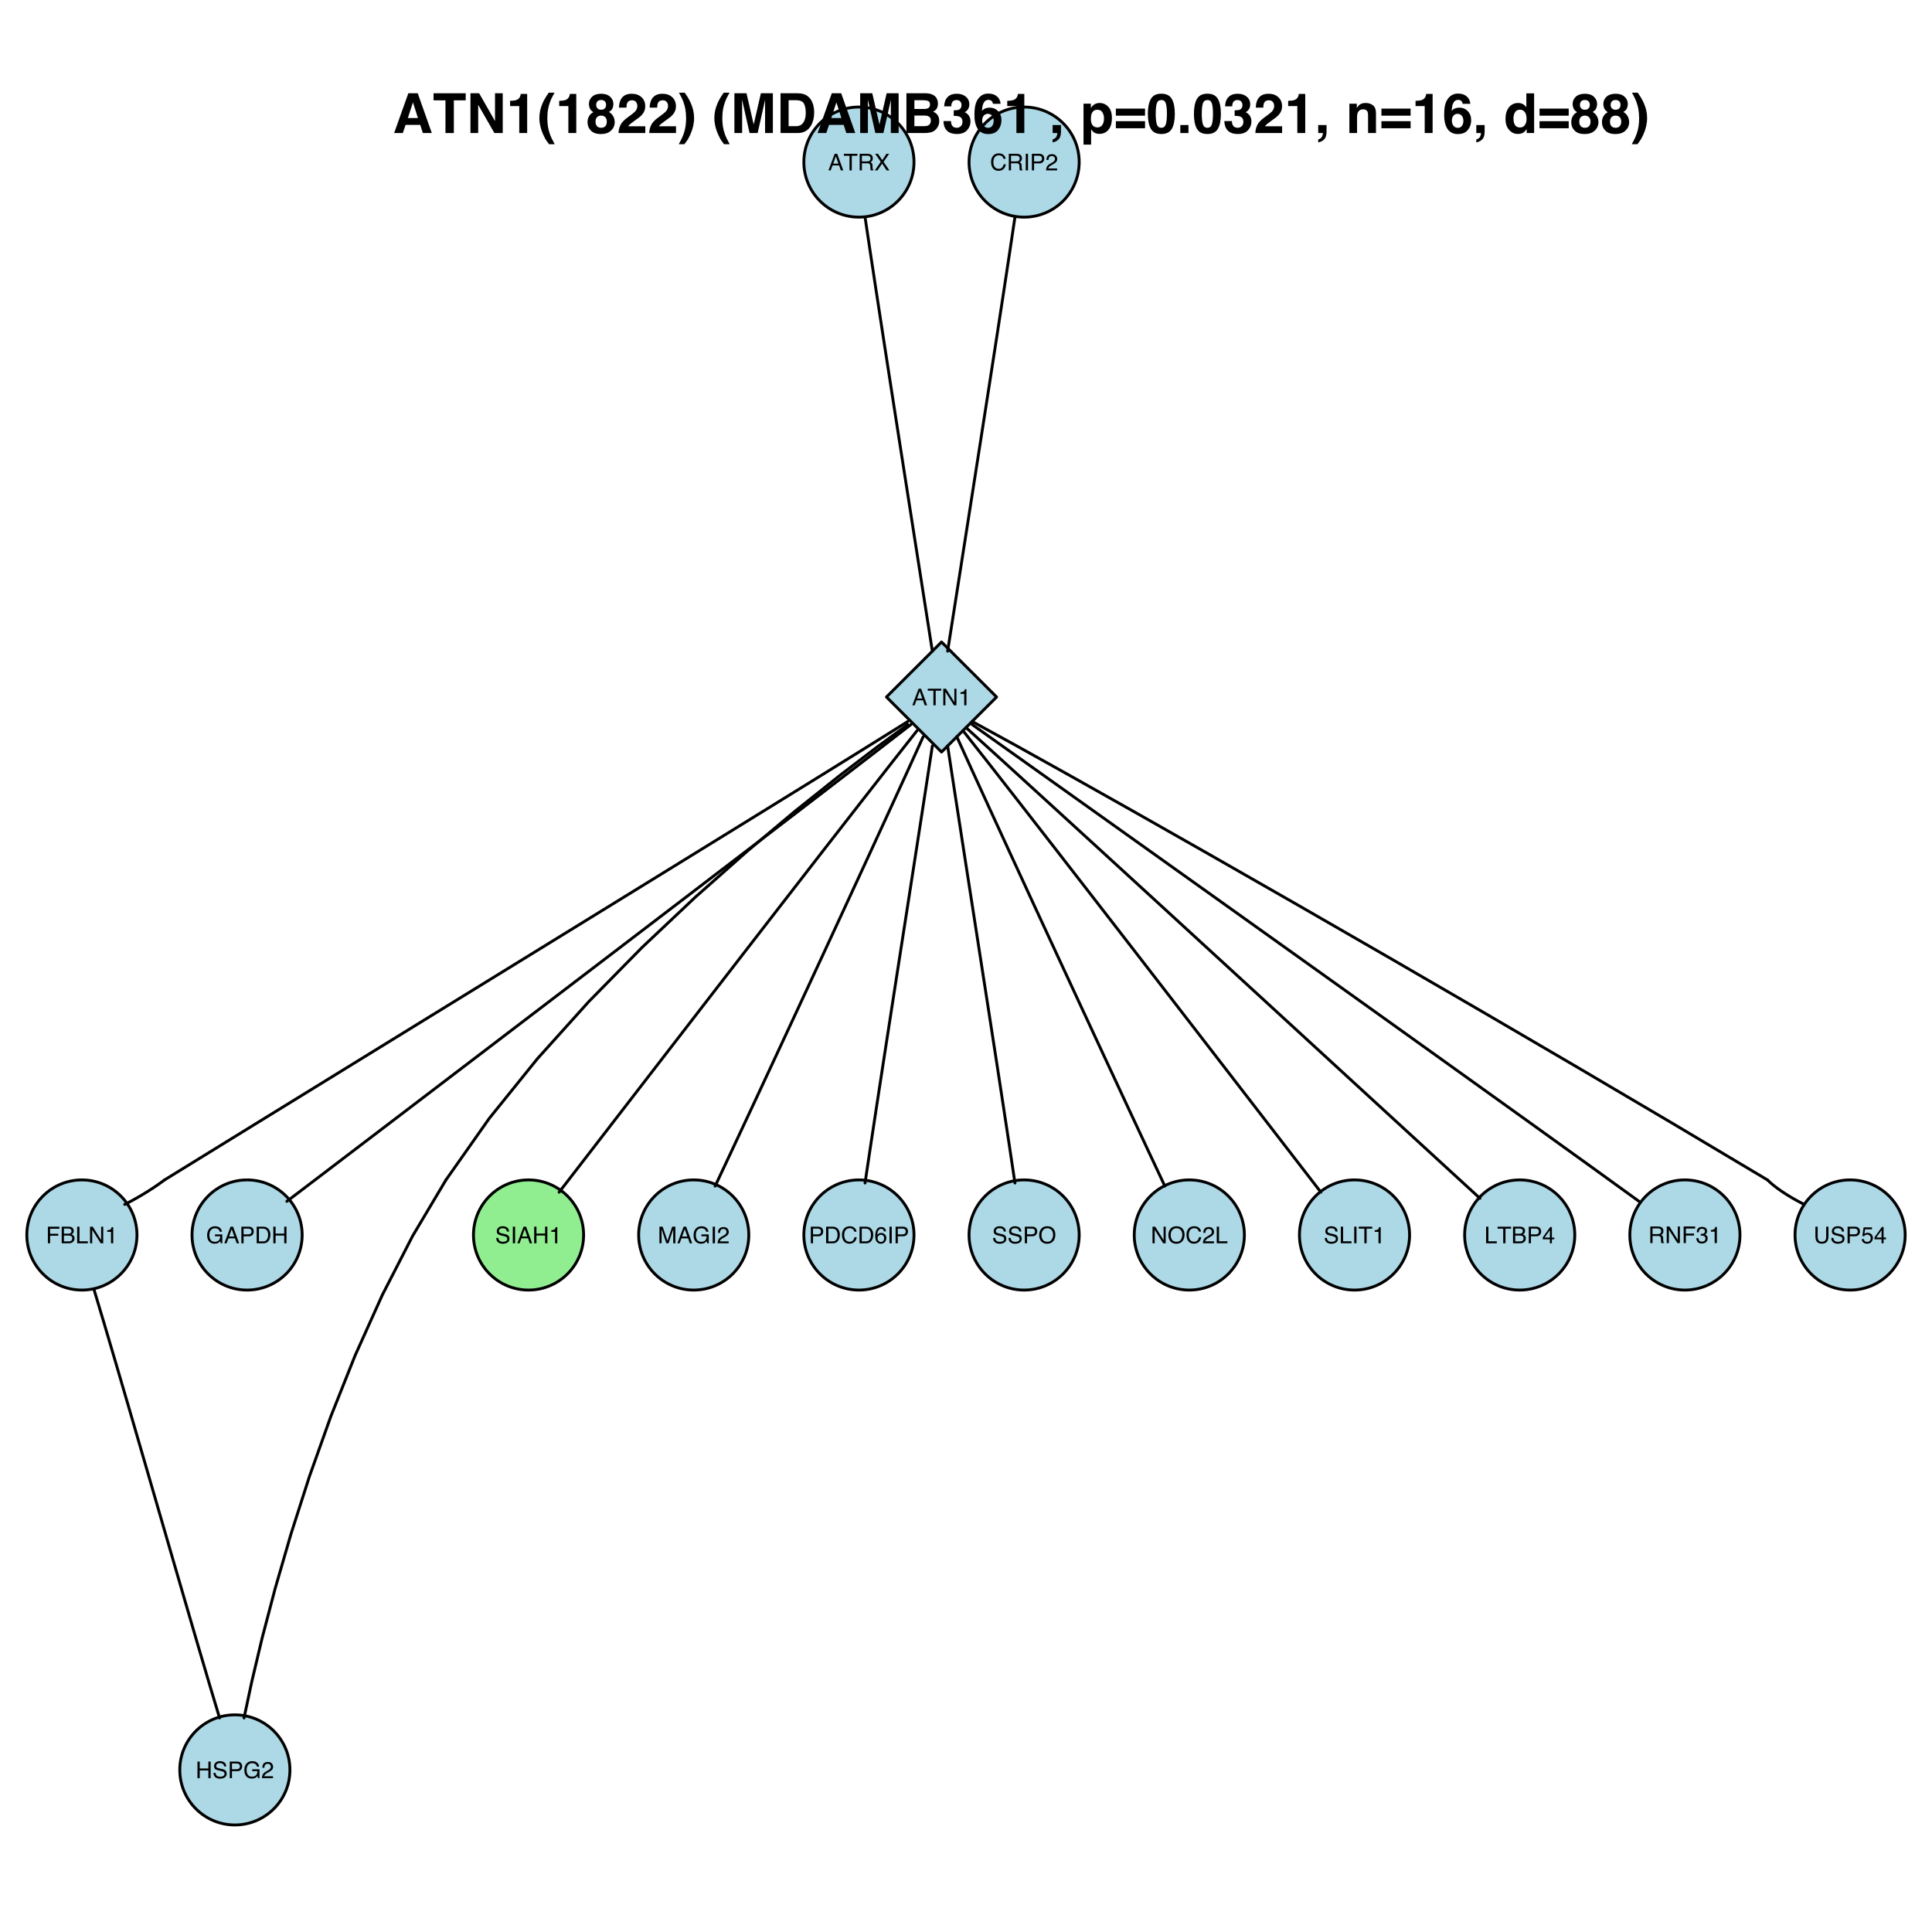 <?xml version="1.0" encoding="UTF-8"?>
<svg xmlns="http://www.w3.org/2000/svg" xmlns:xlink="http://www.w3.org/1999/xlink" width="504pt" height="504pt" viewBox="0 0 504 504" version="1.1">
<defs>
<g>
<symbol overflow="visible" id="glyph0-0">
<path style="stroke:none;" d="M 0.188 0 L 0.188 -4.328 L 3.625 -4.328 L 3.625 0 Z M 3.094 -0.547 L 3.094 -3.781 L 0.734 -3.781 L 0.734 -0.547 Z "/>
</symbol>
<symbol overflow="visible" id="glyph0-1">
<path style="stroke:none;" d="M 2.688 -1.766 L 2.016 -3.688 L 1.328 -1.766 Z M 1.719 -4.328 L 2.375 -4.328 L 3.953 0 L 3.312 0 L 2.875 -1.297 L 1.156 -1.297 L 0.688 0 L 0.094 0 Z M 2.016 -4.328 Z "/>
</symbol>
<symbol overflow="visible" id="glyph0-2">
<path style="stroke:none;" d="M 3.609 -4.328 L 3.609 -3.812 L 2.156 -3.812 L 2.156 0 L 1.562 0 L 1.562 -3.812 L 0.094 -3.812 L 0.094 -4.328 Z "/>
</symbol>
<symbol overflow="visible" id="glyph0-3">
<path style="stroke:none;" d="M 2.469 -2.344 C 2.75 -2.344 2.969 -2.395 3.125 -2.5 C 3.281 -2.613 3.359 -2.816 3.359 -3.109 C 3.359 -3.41 3.25 -3.617 3.031 -3.734 C 2.906 -3.797 2.742 -3.828 2.547 -3.828 L 1.109 -3.828 L 1.109 -2.344 Z M 0.531 -4.328 L 2.531 -4.328 C 2.863 -4.328 3.133 -4.281 3.344 -4.188 C 3.75 -4 3.953 -3.656 3.953 -3.156 C 3.953 -2.895 3.898 -2.68 3.797 -2.516 C 3.691 -2.359 3.539 -2.227 3.344 -2.125 C 3.52 -2.051 3.648 -1.957 3.734 -1.844 C 3.816 -1.738 3.863 -1.562 3.875 -1.312 L 3.891 -0.734 C 3.898 -0.566 3.914 -0.441 3.938 -0.359 C 3.969 -0.223 4.031 -0.133 4.125 -0.094 L 4.125 0 L 3.406 0 C 3.383 -0.039 3.367 -0.086 3.359 -0.141 C 3.348 -0.203 3.336 -0.316 3.328 -0.484 L 3.297 -1.203 C 3.273 -1.484 3.172 -1.676 2.984 -1.781 C 2.867 -1.832 2.691 -1.859 2.453 -1.859 L 1.109 -1.859 L 1.109 0 L 0.531 0 Z "/>
</symbol>
<symbol overflow="visible" id="glyph0-4">
<path style="stroke:none;" d="M 0.828 0 L 0.125 0 L 1.672 -2.219 L 0.219 -4.328 L 0.953 -4.328 L 2.062 -2.672 L 3.156 -4.328 L 3.859 -4.328 L 2.406 -2.219 L 3.922 0 L 3.188 0 L 2.031 -1.781 Z "/>
</symbol>
<symbol overflow="visible" id="glyph0-5">
<path style="stroke:none;" d="M 2.281 -4.438 C 2.832 -4.438 3.258 -4.289 3.562 -4 C 3.863 -3.719 4.031 -3.395 4.062 -3.031 L 3.484 -3.031 C 3.422 -3.312 3.289 -3.531 3.094 -3.688 C 2.906 -3.852 2.633 -3.938 2.281 -3.938 C 1.863 -3.938 1.52 -3.785 1.25 -3.484 C 0.988 -3.18 0.859 -2.723 0.859 -2.109 C 0.859 -1.598 0.977 -1.188 1.219 -0.875 C 1.457 -0.562 1.812 -0.406 2.281 -0.406 C 2.707 -0.406 3.035 -0.57 3.266 -0.906 C 3.379 -1.07 3.469 -1.301 3.531 -1.594 L 4.109 -1.594 C 4.055 -1.133 3.883 -0.75 3.594 -0.438 C 3.25 -0.07 2.785 0.109 2.203 0.109 C 1.703 0.109 1.281 -0.039 0.938 -0.344 C 0.488 -0.75 0.266 -1.367 0.266 -2.203 C 0.266 -2.848 0.43 -3.375 0.766 -3.781 C 1.129 -4.219 1.633 -4.438 2.281 -4.438 Z M 2.172 -4.438 Z "/>
</symbol>
<symbol overflow="visible" id="glyph0-6">
<path style="stroke:none;" d="M 0.594 -4.328 L 1.188 -4.328 L 1.188 0 L 0.594 0 Z "/>
</symbol>
<symbol overflow="visible" id="glyph0-7">
<path style="stroke:none;" d="M 0.516 -4.328 L 2.469 -4.328 C 2.852 -4.328 3.16 -4.219 3.391 -4 C 3.629 -3.781 3.75 -3.477 3.75 -3.094 C 3.75 -2.75 3.641 -2.453 3.422 -2.203 C 3.211 -1.953 2.895 -1.828 2.469 -1.828 L 1.094 -1.828 L 1.094 0 L 0.516 0 Z M 3.156 -3.078 C 3.156 -3.398 3.035 -3.617 2.797 -3.734 C 2.672 -3.797 2.492 -3.828 2.266 -3.828 L 1.094 -3.828 L 1.094 -2.328 L 2.266 -2.328 C 2.523 -2.328 2.738 -2.379 2.906 -2.484 C 3.07 -2.598 3.156 -2.797 3.156 -3.078 Z "/>
</symbol>
<symbol overflow="visible" id="glyph0-8">
<path style="stroke:none;" d="M 0.188 0 C 0.207 -0.363 0.281 -0.68 0.406 -0.953 C 0.539 -1.223 0.797 -1.469 1.172 -1.688 L 1.75 -2.016 C 2 -2.16 2.176 -2.285 2.281 -2.391 C 2.438 -2.547 2.516 -2.727 2.516 -2.938 C 2.516 -3.188 2.441 -3.383 2.297 -3.531 C 2.148 -3.676 1.953 -3.75 1.703 -3.75 C 1.336 -3.75 1.086 -3.609 0.953 -3.328 C 0.879 -3.18 0.836 -2.977 0.828 -2.719 L 0.297 -2.719 C 0.297 -3.082 0.363 -3.383 0.5 -3.625 C 0.727 -4.031 1.133 -4.234 1.719 -4.234 C 2.195 -4.234 2.547 -4.102 2.766 -3.844 C 2.992 -3.582 3.109 -3.289 3.109 -2.969 C 3.109 -2.633 2.988 -2.348 2.75 -2.109 C 2.613 -1.961 2.367 -1.789 2.016 -1.594 L 1.609 -1.375 C 1.41 -1.27 1.258 -1.164 1.156 -1.062 C 0.957 -0.895 0.832 -0.707 0.781 -0.5 L 3.078 -0.5 L 3.078 0 Z "/>
</symbol>
<symbol overflow="visible" id="glyph0-9">
<path style="stroke:none;" d="M 0.453 -4.328 L 1.156 -4.328 L 3.344 -0.828 L 3.344 -4.328 L 3.891 -4.328 L 3.891 0 L 3.234 0 L 1.016 -3.5 L 1.016 0 L 0.453 0 Z M 2.141 -4.328 Z "/>
</symbol>
<symbol overflow="visible" id="glyph0-10">
<path style="stroke:none;" d="M 0.578 -2.984 L 0.578 -3.391 C 0.961 -3.43 1.227 -3.492 1.375 -3.578 C 1.531 -3.66 1.645 -3.867 1.719 -4.203 L 2.141 -4.203 L 2.141 0 L 1.562 0 L 1.562 -2.984 Z "/>
</symbol>
<symbol overflow="visible" id="glyph0-11">
<path style="stroke:none;" d="M 0.516 -4.328 L 3.516 -4.328 L 3.516 -3.797 L 1.094 -3.797 L 1.094 -2.484 L 3.219 -2.484 L 3.219 -1.969 L 1.094 -1.969 L 1.094 0 L 0.516 0 Z "/>
</symbol>
<symbol overflow="visible" id="glyph0-12">
<path style="stroke:none;" d="M 2.078 -2.5 C 2.328 -2.5 2.52 -2.531 2.656 -2.594 C 2.875 -2.707 2.984 -2.906 2.984 -3.188 C 2.984 -3.469 2.867 -3.656 2.641 -3.75 C 2.516 -3.812 2.32 -3.844 2.062 -3.844 L 1.016 -3.844 L 1.016 -2.5 Z M 2.281 -0.5 C 2.645 -0.5 2.898 -0.602 3.047 -0.812 C 3.141 -0.945 3.188 -1.109 3.188 -1.297 C 3.188 -1.609 3.051 -1.82 2.781 -1.938 C 2.625 -1.988 2.426 -2.016 2.188 -2.016 L 1.016 -2.016 L 1.016 -0.5 Z M 0.438 -4.328 L 2.297 -4.328 C 2.805 -4.328 3.172 -4.176 3.391 -3.875 C 3.516 -3.695 3.578 -3.488 3.578 -3.25 C 3.578 -2.977 3.5 -2.754 3.344 -2.578 C 3.258 -2.484 3.141 -2.398 2.984 -2.328 C 3.211 -2.242 3.379 -2.148 3.484 -2.047 C 3.68 -1.859 3.781 -1.598 3.781 -1.266 C 3.781 -0.984 3.691 -0.727 3.516 -0.5 C 3.254 -0.164 2.844 0 2.281 0 L 0.438 0 Z "/>
</symbol>
<symbol overflow="visible" id="glyph0-13">
<path style="stroke:none;" d="M 0.453 -4.328 L 1.047 -4.328 L 1.047 -0.516 L 3.234 -0.516 L 3.234 0 L 0.453 0 Z "/>
</symbol>
<symbol overflow="visible" id="glyph0-14">
<path style="stroke:none;" d="M 2.328 -4.438 C 2.734 -4.438 3.086 -4.359 3.391 -4.203 C 3.816 -3.973 4.078 -3.578 4.172 -3.016 L 3.594 -3.016 C 3.52 -3.328 3.375 -3.555 3.156 -3.703 C 2.938 -3.848 2.656 -3.922 2.312 -3.922 C 1.914 -3.922 1.578 -3.77 1.297 -3.469 C 1.023 -3.164 0.891 -2.719 0.891 -2.125 C 0.891 -1.613 1 -1.195 1.219 -0.875 C 1.445 -0.551 1.816 -0.391 2.328 -0.391 C 2.723 -0.391 3.047 -0.5 3.297 -0.719 C 3.555 -0.945 3.691 -1.316 3.703 -1.828 L 2.344 -1.828 L 2.344 -2.312 L 4.25 -2.312 L 4.25 0 L 3.859 0 L 3.719 -0.562 C 3.52 -0.344 3.348 -0.191 3.203 -0.109 C 2.941 0.035 2.613 0.109 2.219 0.109 C 1.707 0.109 1.266 -0.055 0.891 -0.391 C 0.492 -0.797 0.297 -1.363 0.297 -2.094 C 0.297 -2.82 0.488 -3.398 0.875 -3.828 C 1.25 -4.234 1.734 -4.438 2.328 -4.438 Z M 2.234 -4.438 Z "/>
</symbol>
<symbol overflow="visible" id="glyph0-15">
<path style="stroke:none;" d="M 2.125 -0.5 C 2.32 -0.5 2.484 -0.52 2.609 -0.562 C 2.836 -0.633 3.023 -0.781 3.172 -1 C 3.285 -1.176 3.367 -1.398 3.422 -1.672 C 3.453 -1.836 3.469 -1.988 3.469 -2.125 C 3.469 -2.664 3.359 -3.082 3.141 -3.375 C 2.93 -3.676 2.586 -3.828 2.109 -3.828 L 1.078 -3.828 L 1.078 -0.5 Z M 0.484 -4.328 L 2.234 -4.328 C 2.828 -4.328 3.289 -4.113 3.625 -3.688 C 3.914 -3.312 4.062 -2.828 4.062 -2.234 C 4.062 -1.773 3.973 -1.359 3.797 -0.984 C 3.492 -0.328 2.973 0 2.234 0 L 0.484 0 Z "/>
</symbol>
<symbol overflow="visible" id="glyph0-16">
<path style="stroke:none;" d="M 0.469 -4.328 L 1.062 -4.328 L 1.062 -2.531 L 3.312 -2.531 L 3.312 -4.328 L 3.906 -4.328 L 3.906 0 L 3.312 0 L 3.312 -2.016 L 1.062 -2.016 L 1.062 0 L 0.469 0 Z "/>
</symbol>
<symbol overflow="visible" id="glyph0-17">
<path style="stroke:none;" d="M 0.844 -1.391 C 0.852 -1.148 0.91 -0.953 1.016 -0.797 C 1.211 -0.516 1.555 -0.375 2.047 -0.375 C 2.266 -0.375 2.461 -0.406 2.641 -0.469 C 2.992 -0.582 3.172 -0.797 3.172 -1.109 C 3.172 -1.348 3.098 -1.52 2.953 -1.625 C 2.797 -1.719 2.562 -1.801 2.25 -1.875 L 1.656 -2.016 C 1.281 -2.098 1.008 -2.191 0.844 -2.297 C 0.57 -2.473 0.438 -2.742 0.438 -3.109 C 0.438 -3.492 0.57 -3.812 0.844 -4.062 C 1.113 -4.312 1.492 -4.438 1.984 -4.438 C 2.43 -4.438 2.812 -4.328 3.125 -4.109 C 3.445 -3.891 3.609 -3.539 3.609 -3.062 L 3.062 -3.062 C 3.031 -3.289 2.969 -3.469 2.875 -3.594 C 2.695 -3.812 2.395 -3.922 1.969 -3.922 C 1.625 -3.922 1.375 -3.848 1.219 -3.703 C 1.07 -3.566 1 -3.398 1 -3.203 C 1 -2.992 1.082 -2.836 1.25 -2.734 C 1.375 -2.672 1.641 -2.594 2.047 -2.5 L 2.656 -2.359 C 2.945 -2.297 3.172 -2.207 3.328 -2.094 C 3.598 -1.883 3.734 -1.586 3.734 -1.203 C 3.734 -0.723 3.555 -0.379 3.203 -0.172 C 2.859 0.023 2.457 0.125 2 0.125 C 1.469 0.125 1.047 -0.008 0.734 -0.281 C 0.43 -0.551 0.285 -0.922 0.297 -1.391 Z M 2.031 -4.438 Z "/>
</symbol>
<symbol overflow="visible" id="glyph0-18">
<path style="stroke:none;" d="M 0.438 -4.328 L 1.281 -4.328 L 2.531 -0.672 L 3.766 -4.328 L 4.594 -4.328 L 4.594 0 L 4.031 0 L 4.031 -2.547 C 4.031 -2.641 4.031 -2.785 4.031 -2.984 C 4.039 -3.191 4.047 -3.414 4.047 -3.656 L 2.812 0 L 2.234 0 L 0.984 -3.656 L 0.984 -3.516 C 0.984 -3.41 0.984 -3.25 0.984 -3.031 C 0.992 -2.812 1 -2.648 1 -2.547 L 1 0 L 0.438 0 Z "/>
</symbol>
<symbol overflow="visible" id="glyph0-19">
<path style="stroke:none;" d="M 1.766 -4.234 C 2.234 -4.234 2.562 -4.109 2.75 -3.859 C 2.938 -3.617 3.031 -3.367 3.031 -3.109 L 2.5 -3.109 C 2.469 -3.273 2.422 -3.406 2.359 -3.5 C 2.223 -3.676 2.023 -3.766 1.766 -3.766 C 1.473 -3.766 1.238 -3.629 1.062 -3.359 C 0.883 -3.086 0.789 -2.695 0.781 -2.188 C 0.895 -2.363 1.047 -2.492 1.234 -2.578 C 1.398 -2.66 1.586 -2.703 1.797 -2.703 C 2.148 -2.703 2.457 -2.586 2.719 -2.359 C 2.988 -2.129 3.125 -1.797 3.125 -1.359 C 3.125 -0.973 3 -0.629 2.75 -0.328 C 2.5 -0.035 2.141 0.109 1.672 0.109 C 1.285 0.109 0.945 -0.039 0.656 -0.344 C 0.375 -0.645 0.234 -1.148 0.234 -1.859 C 0.234 -2.379 0.297 -2.82 0.422 -3.188 C 0.66 -3.883 1.109 -4.234 1.766 -4.234 Z M 1.719 -0.359 C 2 -0.359 2.207 -0.453 2.344 -0.641 C 2.488 -0.828 2.562 -1.051 2.562 -1.312 C 2.562 -1.52 2.5 -1.723 2.375 -1.922 C 2.25 -2.117 2.023 -2.219 1.703 -2.219 C 1.473 -2.219 1.27 -2.141 1.094 -1.984 C 0.926 -1.836 0.844 -1.613 0.844 -1.312 C 0.844 -1.039 0.922 -0.812 1.078 -0.625 C 1.234 -0.445 1.445 -0.359 1.719 -0.359 Z "/>
</symbol>
<symbol overflow="visible" id="glyph0-20">
<path style="stroke:none;" d="M 2.328 -4.438 C 3.086 -4.438 3.648 -4.191 4.016 -3.703 C 4.305 -3.328 4.453 -2.836 4.453 -2.234 C 4.453 -1.586 4.289 -1.051 3.969 -0.625 C 3.582 -0.125 3.031 0.125 2.312 0.125 C 1.645 0.125 1.125 -0.094 0.75 -0.531 C 0.406 -0.957 0.234 -1.492 0.234 -2.141 C 0.234 -2.723 0.379 -3.223 0.672 -3.641 C 1.047 -4.172 1.598 -4.438 2.328 -4.438 Z M 2.391 -0.391 C 2.898 -0.391 3.27 -0.578 3.5 -0.953 C 3.738 -1.328 3.859 -1.754 3.859 -2.234 C 3.859 -2.734 3.723 -3.141 3.453 -3.453 C 3.18 -3.766 2.816 -3.922 2.359 -3.922 C 1.91 -3.922 1.547 -3.766 1.266 -3.453 C 0.984 -3.148 0.844 -2.703 0.844 -2.109 C 0.844 -1.629 0.961 -1.223 1.203 -0.891 C 1.441 -0.555 1.836 -0.391 2.391 -0.391 Z M 2.344 -4.438 Z "/>
</symbol>
<symbol overflow="visible" id="glyph0-21">
<path style="stroke:none;" d="M 2 -1.5 L 2 -3.406 L 0.641 -1.5 Z M 2 0 L 2 -1.031 L 0.156 -1.031 L 0.156 -1.547 L 2.078 -4.234 L 2.531 -4.234 L 2.531 -1.5 L 3.156 -1.5 L 3.156 -1.031 L 2.531 -1.031 L 2.531 0 Z "/>
</symbol>
<symbol overflow="visible" id="glyph0-22">
<path style="stroke:none;" d="M 1.562 0.109 C 1.062 0.109 0.695 -0.023 0.469 -0.297 C 0.25 -0.566 0.141 -0.898 0.141 -1.297 L 0.703 -1.297 C 0.723 -1.023 0.77 -0.828 0.844 -0.703 C 0.988 -0.484 1.238 -0.375 1.594 -0.375 C 1.875 -0.375 2.098 -0.445 2.266 -0.594 C 2.43 -0.738 2.516 -0.93 2.516 -1.172 C 2.516 -1.461 2.426 -1.664 2.25 -1.781 C 2.07 -1.895 1.828 -1.953 1.516 -1.953 C 1.473 -1.953 1.438 -1.953 1.406 -1.953 C 1.375 -1.953 1.336 -1.953 1.297 -1.953 L 1.297 -2.422 C 1.348 -2.41 1.391 -2.406 1.422 -2.406 C 1.461 -2.406 1.508 -2.406 1.562 -2.406 C 1.758 -2.406 1.922 -2.438 2.047 -2.5 C 2.266 -2.602 2.375 -2.797 2.375 -3.078 C 2.375 -3.297 2.301 -3.457 2.156 -3.562 C 2.008 -3.676 1.836 -3.734 1.641 -3.734 C 1.285 -3.734 1.039 -3.617 0.906 -3.391 C 0.832 -3.254 0.789 -3.066 0.781 -2.828 L 0.25 -2.828 C 0.25 -3.141 0.312 -3.41 0.438 -3.641 C 0.656 -4.023 1.035 -4.219 1.578 -4.219 C 2.004 -4.219 2.336 -4.125 2.578 -3.938 C 2.816 -3.75 2.938 -3.473 2.938 -3.109 C 2.938 -2.848 2.863 -2.633 2.719 -2.469 C 2.633 -2.375 2.523 -2.297 2.391 -2.234 C 2.609 -2.172 2.781 -2.051 2.906 -1.875 C 3.031 -1.707 3.094 -1.5 3.094 -1.25 C 3.094 -0.844 2.957 -0.516 2.688 -0.266 C 2.426 -0.016 2.051 0.109 1.562 0.109 Z "/>
</symbol>
<symbol overflow="visible" id="glyph0-23">
<path style="stroke:none;" d="M 1.094 -4.328 L 1.094 -1.656 C 1.094 -1.344 1.148 -1.082 1.266 -0.875 C 1.441 -0.551 1.738 -0.391 2.156 -0.391 C 2.656 -0.391 2.992 -0.562 3.172 -0.906 C 3.266 -1.094 3.312 -1.344 3.312 -1.656 L 3.312 -4.328 L 3.906 -4.328 L 3.906 -1.891 C 3.906 -1.359 3.832 -0.953 3.688 -0.672 C 3.426 -0.148 2.93 0.109 2.203 0.109 C 1.473 0.109 0.977 -0.148 0.719 -0.672 C 0.57 -0.953 0.5 -1.359 0.5 -1.891 L 0.5 -4.328 Z M 2.203 -4.328 Z "/>
</symbol>
<symbol overflow="visible" id="glyph0-24">
<path style="stroke:none;" d="M 0.75 -1.078 C 0.781 -0.773 0.922 -0.566 1.172 -0.453 C 1.297 -0.391 1.441 -0.359 1.609 -0.359 C 1.922 -0.359 2.148 -0.457 2.297 -0.656 C 2.453 -0.852 2.531 -1.078 2.531 -1.328 C 2.531 -1.617 2.438 -1.844 2.25 -2 C 2.07 -2.164 1.859 -2.25 1.609 -2.25 C 1.43 -2.25 1.273 -2.211 1.141 -2.141 C 1.016 -2.066 0.906 -1.969 0.812 -1.844 L 0.344 -1.875 L 0.672 -4.141 L 2.859 -4.141 L 2.859 -3.641 L 1.062 -3.641 L 0.891 -2.469 C 0.984 -2.539 1.078 -2.594 1.172 -2.625 C 1.328 -2.695 1.508 -2.734 1.719 -2.734 C 2.102 -2.734 2.426 -2.609 2.688 -2.359 C 2.957 -2.109 3.094 -1.789 3.094 -1.406 C 3.094 -1.008 2.969 -0.656 2.719 -0.344 C 2.477 -0.039 2.086 0.109 1.547 0.109 C 1.203 0.109 0.895 0.016 0.625 -0.172 C 0.363 -0.367 0.219 -0.672 0.188 -1.078 Z "/>
</symbol>
<symbol overflow="visible" id="glyph1-0">
<path style="stroke:none;" d="M 1.078 0 L 1.078 -10.375 L 9.438 -10.375 L 9.438 0 Z M 8.141 -1.297 L 8.141 -9.078 L 2.375 -9.078 L 2.375 -1.297 Z "/>
</symbol>
<symbol overflow="visible" id="glyph1-1">
<path style="stroke:none;" d="M 3.938 -3.922 L 6.562 -3.922 L 5.266 -8 Z M 4.062 -10.375 L 6.516 -10.375 L 10.188 0 L 7.844 0 L 7.172 -2.125 L 3.344 -2.125 L 2.625 0 L 0.359 0 Z M 5.281 -10.375 Z "/>
</symbol>
<symbol overflow="visible" id="glyph1-2">
<path style="stroke:none;" d="M 8.625 -10.375 L 8.625 -8.531 L 5.531 -8.531 L 5.531 0 L 3.344 0 L 3.344 -8.531 L 0.234 -8.531 L 0.234 -10.375 Z "/>
</symbol>
<symbol overflow="visible" id="glyph1-3">
<path style="stroke:none;" d="M 1.062 -10.375 L 3.328 -10.375 L 7.469 -3.125 L 7.469 -10.375 L 9.484 -10.375 L 9.484 0 L 7.312 0 L 3.078 -7.359 L 3.078 0 L 1.062 0 Z M 5.359 -10.391 Z "/>
</symbol>
<symbol overflow="visible" id="glyph1-4">
<path style="stroke:none;" d="M 1 -7.031 L 1 -8.406 C 1.633 -8.426 2.078 -8.469 2.328 -8.531 C 2.734 -8.613 3.062 -8.789 3.312 -9.062 C 3.488 -9.238 3.617 -9.484 3.703 -9.797 C 3.754 -9.973 3.781 -10.109 3.781 -10.203 L 5.453 -10.203 L 5.453 0 L 3.391 0 L 3.391 -7.031 Z "/>
</symbol>
<symbol overflow="visible" id="glyph1-5">
<path style="stroke:none;" d="M 1.453 -7.75 C 1.816 -8.613 2.359 -9.539 3.078 -10.531 L 4.594 -10.531 L 4.156 -9.75 C 3.562 -8.664 3.148 -7.531 2.922 -6.344 C 2.773 -5.562 2.703 -4.711 2.703 -3.797 C 2.703 -2.359 2.91 -1.039 3.328 0.156 C 3.566 0.875 4 1.789 4.625 2.906 L 3.141 2.906 L 2.641 2.219 C 2.316 1.812 1.973 1.195 1.609 0.375 C 0.953 -1.082 0.625 -2.516 0.625 -3.922 C 0.625 -5.211 0.898 -6.488 1.453 -7.75 Z "/>
</symbol>
<symbol overflow="visible" id="glyph1-6">
<path style="stroke:none;" d="M 2.469 -2.969 C 2.469 -2.457 2.598 -2.062 2.859 -1.781 C 3.117 -1.508 3.477 -1.375 3.938 -1.375 C 4.395 -1.375 4.754 -1.508 5.016 -1.781 C 5.273 -2.062 5.406 -2.457 5.406 -2.969 C 5.406 -3.488 5.27 -3.879 5 -4.141 C 4.738 -4.41 4.383 -4.547 3.938 -4.547 C 3.477 -4.547 3.117 -4.41 2.859 -4.141 C 2.598 -3.879 2.469 -3.488 2.469 -2.969 Z M 0.375 -2.828 C 0.375 -3.398 0.504 -3.914 0.766 -4.375 C 1.023 -4.844 1.406 -5.195 1.906 -5.438 C 1.414 -5.758 1.098 -6.109 0.953 -6.484 C 0.805 -6.867 0.734 -7.227 0.734 -7.562 C 0.734 -8.312 1.008 -8.945 1.562 -9.469 C 2.125 -9.988 2.914 -10.25 3.938 -10.25 C 4.945 -10.25 5.727 -9.988 6.281 -9.469 C 6.844 -8.945 7.125 -8.312 7.125 -7.562 C 7.125 -7.227 7.051 -6.867 6.906 -6.484 C 6.758 -6.109 6.441 -5.781 5.953 -5.5 C 6.453 -5.219 6.828 -4.844 7.078 -4.375 C 7.336 -3.914 7.469 -3.398 7.469 -2.828 C 7.469 -1.973 7.148 -1.242 6.516 -0.641 C 5.879 -0.035 4.988 0.266 3.844 0.266 C 2.707 0.266 1.844 -0.035 1.25 -0.641 C 0.664 -1.242 0.375 -1.973 0.375 -2.828 Z M 2.641 -7.344 C 2.641 -6.969 2.754 -6.66 2.984 -6.422 C 3.211 -6.191 3.531 -6.078 3.938 -6.078 C 4.344 -6.078 4.656 -6.191 4.875 -6.422 C 5.102 -6.66 5.219 -6.969 5.219 -7.344 C 5.219 -7.75 5.102 -8.062 4.875 -8.281 C 4.656 -8.508 4.344 -8.625 3.938 -8.625 C 3.531 -8.625 3.211 -8.508 2.984 -8.281 C 2.754 -8.062 2.641 -7.75 2.641 -7.344 Z "/>
</symbol>
<symbol overflow="visible" id="glyph1-7">
<path style="stroke:none;" d="M 0.453 0 C 0.473 -0.727 0.629 -1.395 0.922 -2 C 1.203 -2.688 1.879 -3.41 2.953 -4.172 C 3.867 -4.828 4.461 -5.297 4.734 -5.578 C 5.148 -6.023 5.359 -6.516 5.359 -7.047 C 5.359 -7.484 5.238 -7.844 5 -8.125 C 4.77 -8.406 4.43 -8.547 3.984 -8.547 C 3.367 -8.547 2.953 -8.32 2.734 -7.875 C 2.609 -7.613 2.535 -7.195 2.516 -6.625 L 0.562 -6.625 C 0.594 -7.488 0.75 -8.188 1.031 -8.719 C 1.57 -9.738 2.523 -10.25 3.891 -10.25 C 4.961 -10.25 5.816 -9.945 6.453 -9.344 C 7.098 -8.75 7.422 -7.961 7.422 -6.984 C 7.422 -6.223 7.191 -5.551 6.734 -4.969 C 6.441 -4.57 5.957 -4.141 5.281 -3.672 L 4.484 -3.094 C 3.984 -2.738 3.641 -2.477 3.453 -2.312 C 3.266 -2.156 3.109 -1.973 2.984 -1.766 L 7.438 -1.766 L 7.438 0 Z "/>
</symbol>
<symbol overflow="visible" id="glyph1-8">
<path style="stroke:none;" d="M 1.688 -10.531 C 2.406 -9.539 2.945 -8.613 3.312 -7.75 C 3.863 -6.488 4.141 -5.211 4.141 -3.922 C 4.141 -2.516 3.816 -1.082 3.172 0.375 C 2.797 1.195 2.445 1.812 2.125 2.219 L 1.625 2.906 L 0.141 2.906 C 0.766 1.789 1.195 0.875 1.438 0.156 C 1.852 -1.039 2.062 -2.359 2.062 -3.797 C 2.062 -4.711 1.988 -5.562 1.844 -6.344 C 1.613 -7.531 1.203 -8.664 0.609 -9.75 L 0.188 -10.531 Z "/>
</symbol>
<symbol overflow="visible" id="glyph1-9">
<path style="stroke:none;" d=""/>
</symbol>
<symbol overflow="visible" id="glyph1-10">
<path style="stroke:none;" d="M 7.969 -10.375 L 11.094 -10.375 L 11.094 0 L 9.062 0 L 9.062 -7.016 C 9.062 -7.211 9.062 -7.492 9.062 -7.859 C 9.07 -8.223 9.078 -8.504 9.078 -8.703 L 7.125 0 L 5.016 0 L 3.062 -8.703 C 3.062 -8.504 3.062 -8.223 3.062 -7.859 C 3.07 -7.492 3.078 -7.211 3.078 -7.016 L 3.078 0 L 1.062 0 L 1.062 -10.375 L 4.219 -10.375 L 6.094 -2.219 Z "/>
</symbol>
<symbol overflow="visible" id="glyph1-11">
<path style="stroke:none;" d="M 3.203 -8.562 L 3.203 -1.797 L 5.203 -1.797 C 6.223 -1.797 6.938 -2.301 7.344 -3.312 C 7.562 -3.863 7.672 -4.523 7.672 -5.297 C 7.672 -6.348 7.504 -7.156 7.172 -7.719 C 6.836 -8.281 6.18 -8.562 5.203 -8.562 Z M 5.562 -10.375 C 6.207 -10.363 6.742 -10.285 7.172 -10.141 C 7.898 -9.898 8.488 -9.461 8.938 -8.828 C 9.289 -8.305 9.535 -7.742 9.672 -7.141 C 9.805 -6.547 9.875 -5.977 9.875 -5.438 C 9.875 -4.062 9.598 -2.895 9.047 -1.938 C 8.285 -0.645 7.125 0 5.562 0 L 1.094 0 L 1.094 -10.375 Z "/>
</symbol>
<symbol overflow="visible" id="glyph1-12">
<path style="stroke:none;" d="M 3.203 -8.562 L 3.203 -6.281 L 5.75 -6.281 C 6.195 -6.281 6.562 -6.363 6.844 -6.531 C 7.133 -6.707 7.281 -7.016 7.281 -7.453 C 7.281 -7.93 7.094 -8.25 6.719 -8.406 C 6.395 -8.508 5.984 -8.562 5.484 -8.562 Z M 3.203 -4.562 L 3.203 -1.797 L 5.75 -1.797 C 6.195 -1.797 6.551 -1.859 6.812 -1.984 C 7.27 -2.211 7.5 -2.645 7.5 -3.281 C 7.5 -3.82 7.273 -4.191 6.828 -4.391 C 6.578 -4.504 6.227 -4.562 5.781 -4.562 Z M 6.172 -10.375 C 7.441 -10.352 8.344 -9.984 8.875 -9.266 C 9.188 -8.828 9.344 -8.301 9.344 -7.688 C 9.344 -7.051 9.188 -6.539 8.875 -6.156 C 8.695 -5.938 8.43 -5.738 8.078 -5.562 C 8.609 -5.375 9.008 -5.07 9.281 -4.656 C 9.551 -4.238 9.688 -3.727 9.688 -3.125 C 9.688 -2.508 9.531 -1.961 9.219 -1.484 C 9.02 -1.148 8.773 -0.875 8.484 -0.656 C 8.148 -0.406 7.754 -0.234 7.297 -0.141 C 6.848 -0.047 6.359 0 5.828 0 L 1.125 0 L 1.125 -10.375 Z "/>
</symbol>
<symbol overflow="visible" id="glyph1-13">
<path style="stroke:none;" d="M 2.344 -3.125 C 2.344 -2.719 2.41 -2.383 2.547 -2.125 C 2.785 -1.625 3.227 -1.375 3.875 -1.375 C 4.27 -1.375 4.613 -1.508 4.906 -1.781 C 5.195 -2.051 5.344 -2.441 5.344 -2.953 C 5.344 -3.617 5.07 -4.066 4.531 -4.297 C 4.219 -4.422 3.727 -4.484 3.062 -4.484 L 3.062 -5.922 C 3.719 -5.93 4.176 -5.992 4.438 -6.109 C 4.875 -6.305 5.094 -6.703 5.094 -7.297 C 5.094 -7.691 4.977 -8.008 4.75 -8.25 C 4.531 -8.488 4.211 -8.609 3.797 -8.609 C 3.328 -8.609 2.977 -8.457 2.75 -8.156 C 2.531 -7.863 2.426 -7.469 2.438 -6.969 L 0.562 -6.969 C 0.582 -7.469 0.672 -7.945 0.828 -8.406 C 0.984 -8.801 1.238 -9.172 1.594 -9.516 C 1.852 -9.754 2.164 -9.938 2.531 -10.062 C 2.895 -10.188 3.336 -10.25 3.859 -10.25 C 4.836 -10.25 5.625 -9.992 6.219 -9.484 C 6.82 -8.984 7.125 -8.312 7.125 -7.469 C 7.125 -6.863 6.941 -6.352 6.578 -5.938 C 6.359 -5.688 6.125 -5.516 5.875 -5.422 C 6.062 -5.422 6.328 -5.258 6.672 -4.938 C 7.18 -4.469 7.438 -3.82 7.438 -3 C 7.438 -2.133 7.133 -1.375 6.531 -0.719 C 5.938 -0.07 5.055 0.25 3.891 0.25 C 2.441 0.25 1.438 -0.219 0.875 -1.156 C 0.57 -1.656 0.406 -2.312 0.375 -3.125 Z "/>
</symbol>
<symbol overflow="visible" id="glyph1-14">
<path style="stroke:none;" d="M 2.469 -3.234 C 2.469 -2.68 2.613 -2.227 2.906 -1.875 C 3.195 -1.531 3.57 -1.359 4.031 -1.359 C 4.477 -1.359 4.828 -1.523 5.078 -1.859 C 5.336 -2.203 5.469 -2.641 5.469 -3.172 C 5.469 -3.766 5.32 -4.219 5.031 -4.531 C 4.738 -4.852 4.379 -5.016 3.953 -5.016 C 3.617 -5.016 3.316 -4.91 3.047 -4.703 C 2.66 -4.398 2.469 -3.91 2.469 -3.234 Z M 5.281 -7.625 C 5.281 -7.789 5.219 -7.973 5.094 -8.172 C 4.875 -8.492 4.547 -8.656 4.109 -8.656 C 3.461 -8.656 3 -8.289 2.719 -7.562 C 2.57 -7.156 2.469 -6.555 2.406 -5.766 C 2.656 -6.066 2.941 -6.285 3.266 -6.422 C 3.598 -6.555 3.977 -6.625 4.406 -6.625 C 5.312 -6.625 6.051 -6.316 6.625 -5.703 C 7.207 -5.086 7.5 -4.301 7.5 -3.344 C 7.5 -2.383 7.211 -1.539 6.641 -0.812 C 6.078 -0.094 5.195 0.266 4 0.266 C 2.719 0.266 1.77 -0.27 1.156 -1.344 C 0.688 -2.188 0.453 -3.27 0.453 -4.594 C 0.453 -5.375 0.484 -6.008 0.547 -6.5 C 0.66 -7.363 0.891 -8.082 1.234 -8.656 C 1.523 -9.145 1.906 -9.539 2.375 -9.844 C 2.844 -10.145 3.406 -10.297 4.062 -10.297 C 5.008 -10.297 5.766 -10.051 6.328 -9.562 C 6.891 -9.082 7.207 -8.438 7.281 -7.625 Z "/>
</symbol>
<symbol overflow="visible" id="glyph1-15">
<path style="stroke:none;" d="M 0.828 1.672 C 1.234 1.555 1.531 1.363 1.719 1.094 C 1.906 0.832 2.016 0.469 2.047 0 L 0.828 0 L 0.828 -2.094 L 3 -2.094 L 3 -0.281 C 3 0.039 2.957 0.375 2.875 0.719 C 2.789 1.062 2.633 1.363 2.406 1.625 C 2.156 1.895 1.859 2.098 1.516 2.234 C 1.18 2.367 0.953 2.438 0.828 2.438 Z "/>
</symbol>
<symbol overflow="visible" id="glyph1-16">
<path style="stroke:none;" d="M 6.219 -3.828 C 6.219 -4.422 6.082 -4.941 5.812 -5.391 C 5.539 -5.848 5.102 -6.078 4.5 -6.078 C 3.77 -6.078 3.27 -5.734 3 -5.047 C 2.863 -4.68 2.797 -4.219 2.797 -3.656 C 2.797 -2.77 3.031 -2.145 3.5 -1.781 C 3.781 -1.57 4.113 -1.469 4.5 -1.469 C 5.062 -1.469 5.488 -1.68 5.781 -2.109 C 6.07 -2.535 6.219 -3.109 6.219 -3.828 Z M 5.078 -7.844 C 5.973 -7.844 6.727 -7.508 7.344 -6.844 C 7.969 -6.188 8.281 -5.219 8.281 -3.938 C 8.281 -2.582 7.977 -1.551 7.375 -0.844 C 6.77 -0.133 5.988 0.219 5.031 0.219 C 4.414 0.219 3.91 0.066 3.516 -0.234 C 3.285 -0.41 3.066 -0.66 2.859 -0.984 L 2.859 3.016 L 0.875 3.016 L 0.875 -7.672 L 2.797 -7.672 L 2.797 -6.531 C 3.016 -6.863 3.242 -7.129 3.484 -7.328 C 3.93 -7.672 4.461 -7.844 5.078 -7.844 Z "/>
</symbol>
<symbol overflow="visible" id="glyph1-17">
<path style="stroke:none;" d="M 8.125 -6.375 L 8.125 -4.531 L 0.516 -4.531 L 0.516 -6.375 Z M 8.125 -3.094 L 8.125 -1.25 L 0.516 -1.25 L 0.516 -3.094 Z "/>
</symbol>
<symbol overflow="visible" id="glyph1-18">
<path style="stroke:none;" d="M 2.5 -5 C 2.5 -3.832 2.594 -2.938 2.781 -2.312 C 2.977 -1.688 3.375 -1.375 3.969 -1.375 C 4.562 -1.375 4.953 -1.688 5.141 -2.312 C 5.328 -2.938 5.422 -3.832 5.422 -5 C 5.422 -6.227 5.328 -7.133 5.141 -7.719 C 4.953 -8.312 4.562 -8.609 3.969 -8.609 C 3.375 -8.609 2.977 -8.312 2.781 -7.719 C 2.594 -7.133 2.5 -6.227 2.5 -5 Z M 3.969 -10.266 C 5.27 -10.266 6.18 -9.805 6.703 -8.891 C 7.223 -7.984 7.484 -6.688 7.484 -5 C 7.484 -3.312 7.223 -2.016 6.703 -1.109 C 6.18 -0.203 5.27 0.25 3.969 0.25 C 2.664 0.25 1.754 -0.203 1.234 -1.109 C 0.711 -2.016 0.453 -3.312 0.453 -5 C 0.453 -6.688 0.711 -7.984 1.234 -8.891 C 1.754 -9.805 2.664 -10.266 3.969 -10.266 Z "/>
</symbol>
<symbol overflow="visible" id="glyph1-19">
<path style="stroke:none;" d="M 0.906 -2.094 L 3.031 -2.094 L 3.031 0 L 0.906 0 Z "/>
</symbol>
<symbol overflow="visible" id="glyph1-20">
<path style="stroke:none;" d="M 5.188 -7.844 C 5.977 -7.844 6.625 -7.633 7.125 -7.219 C 7.633 -6.812 7.891 -6.125 7.891 -5.156 L 7.891 0 L 5.828 0 L 5.828 -4.656 C 5.828 -5.062 5.773 -5.375 5.672 -5.594 C 5.473 -5.988 5.098 -6.188 4.547 -6.188 C 3.867 -6.188 3.398 -5.895 3.141 -5.312 C 3.016 -5.008 2.953 -4.625 2.953 -4.156 L 2.953 0 L 0.953 0 L 0.953 -7.656 L 2.891 -7.656 L 2.891 -6.531 C 3.141 -6.926 3.379 -7.211 3.609 -7.391 C 4.023 -7.691 4.551 -7.844 5.188 -7.844 Z M 4.453 -7.875 Z "/>
</symbol>
<symbol overflow="visible" id="glyph1-21">
<path style="stroke:none;" d="M 3.766 -7.844 C 4.223 -7.844 4.633 -7.738 5 -7.531 C 5.363 -7.332 5.656 -7.055 5.875 -6.703 L 5.875 -10.359 L 7.906 -10.359 L 7.906 0 L 5.969 0 L 5.969 -1.062 C 5.676 -0.602 5.348 -0.27 4.984 -0.062 C 4.617 0.133 4.164 0.234 3.625 0.234 C 2.727 0.234 1.973 -0.125 1.359 -0.844 C 0.742 -1.57 0.438 -2.504 0.438 -3.641 C 0.438 -4.941 0.738 -5.969 1.344 -6.719 C 1.945 -7.469 2.754 -7.844 3.766 -7.844 Z M 4.203 -1.453 C 4.766 -1.453 5.191 -1.66 5.484 -2.078 C 5.785 -2.504 5.938 -3.051 5.938 -3.719 C 5.938 -4.656 5.695 -5.328 5.219 -5.734 C 4.938 -5.973 4.602 -6.094 4.219 -6.094 C 3.625 -6.094 3.191 -5.867 2.922 -5.422 C 2.648 -4.984 2.516 -4.438 2.516 -3.781 C 2.516 -3.07 2.648 -2.504 2.922 -2.078 C 3.203 -1.66 3.629 -1.453 4.203 -1.453 Z "/>
</symbol>
</g>
</defs>
<g id="surface25133">
<rect x="0" y="0" width="504" height="504" style="fill:rgb(100%,100%,100%);fill-opacity:1;stroke:none;"/>
<path style="fill-rule:nonzero;fill:rgb(67.843%,84.706%,90.196%);fill-opacity:1;stroke-width:0.75;stroke-linecap:round;stroke-linejoin:round;stroke:rgb(0%,0%,0%);stroke-opacity:1;stroke-miterlimit:10;" d="M 238.434 42.285 C 238.434 50.219 232 56.648 224.07 56.648 C 216.137 56.648 209.703 50.219 209.703 42.285 C 209.703 34.352 216.137 27.922 224.07 27.922 C 232 27.922 238.434 34.352 238.434 42.285 "/>
<path style="fill-rule:nonzero;fill:rgb(67.843%,84.706%,90.196%);fill-opacity:1;stroke-width:0.75;stroke-linecap:round;stroke-linejoin:round;stroke:rgb(0%,0%,0%);stroke-opacity:1;stroke-miterlimit:10;" d="M 281.527 42.285 C 281.527 50.219 275.098 56.648 267.164 56.648 C 259.23 56.648 252.797 50.219 252.797 42.285 C 252.797 34.352 259.23 27.922 267.164 27.922 C 275.098 27.922 281.527 34.352 281.527 42.285 "/>
<path style="fill-rule:nonzero;fill:rgb(67.843%,84.706%,90.196%);fill-opacity:1;stroke-width:0.75;stroke-linecap:round;stroke-linejoin:round;stroke:rgb(0%,0%,0%);stroke-opacity:1;stroke-miterlimit:10;" d="M 35.73 322.172 C 35.73 330.105 29.297 336.535 21.363 336.535 C 13.43 336.535 7 330.105 7 322.172 C 7 314.238 13.43 307.805 21.363 307.805 C 29.297 307.805 35.73 314.238 35.73 322.172 "/>
<path style="fill-rule:nonzero;fill:rgb(67.843%,84.706%,90.196%);fill-opacity:1;stroke-width:0.75;stroke-linecap:round;stroke-linejoin:round;stroke:rgb(0%,0%,0%);stroke-opacity:1;stroke-miterlimit:10;" d="M 78.824 322.172 C 78.824 330.105 72.395 336.535 64.461 336.535 C 56.527 336.535 50.094 330.105 50.094 322.172 C 50.094 314.238 56.527 307.805 64.461 307.805 C 72.395 307.805 78.824 314.238 78.824 322.172 "/>
<path style="fill-rule:nonzero;fill:rgb(67.843%,84.706%,90.196%);fill-opacity:1;stroke-width:0.75;stroke-linecap:round;stroke-linejoin:round;stroke:rgb(0%,0%,0%);stroke-opacity:1;stroke-miterlimit:10;" d="M 75.633 461.715 C 75.633 469.648 69.199 476.078 61.266 476.078 C 53.332 476.078 46.902 469.648 46.902 461.715 C 46.902 453.781 53.332 447.352 61.266 447.352 C 69.199 447.352 75.633 453.781 75.633 461.715 "/>
<path style="fill-rule:nonzero;fill:rgb(56.471%,93.333%,56.471%);fill-opacity:1;stroke-width:0.75;stroke-linecap:round;stroke-linejoin:round;stroke:rgb(0%,0%,0%);stroke-opacity:1;stroke-miterlimit:10;" d="M 152.246 322.172 C 152.246 330.105 145.812 336.535 137.879 336.535 C 129.945 336.535 123.516 330.105 123.516 322.172 C 123.516 314.238 129.945 307.805 137.879 307.805 C 145.812 307.805 152.246 314.238 152.246 322.172 "/>
<path style="fill-rule:nonzero;fill:rgb(67.843%,84.706%,90.196%);fill-opacity:1;stroke-width:0.75;stroke-linecap:round;stroke-linejoin:round;stroke:rgb(0%,0%,0%);stroke-opacity:1;stroke-miterlimit:10;" d="M 195.34 322.172 C 195.34 330.105 188.906 336.535 180.973 336.535 C 173.039 336.535 166.609 330.105 166.609 322.172 C 166.609 314.238 173.039 307.805 180.973 307.805 C 188.906 307.805 195.34 314.238 195.34 322.172 "/>
<path style="fill-rule:nonzero;fill:rgb(67.843%,84.706%,90.196%);fill-opacity:1;stroke-width:0.75;stroke-linecap:round;stroke-linejoin:round;stroke:rgb(0%,0%,0%);stroke-opacity:1;stroke-miterlimit:10;" d="M 238.434 322.172 C 238.434 330.105 232 336.535 224.07 336.535 C 216.137 336.535 209.703 330.105 209.703 322.172 C 209.703 314.238 216.137 307.805 224.07 307.805 C 232 307.805 238.434 314.238 238.434 322.172 "/>
<path style="fill-rule:nonzero;fill:rgb(67.843%,84.706%,90.196%);fill-opacity:1;stroke-width:0.75;stroke-linecap:round;stroke-linejoin:round;stroke:rgb(0%,0%,0%);stroke-opacity:1;stroke-miterlimit:10;" d="M 281.527 322.172 C 281.527 330.105 275.098 336.535 267.164 336.535 C 259.23 336.535 252.797 330.105 252.797 322.172 C 252.797 314.238 259.23 307.805 267.164 307.805 C 275.098 307.805 281.527 314.238 281.527 322.172 "/>
<path style="fill-rule:nonzero;fill:rgb(67.843%,84.706%,90.196%);fill-opacity:1;stroke-width:0.75;stroke-linecap:round;stroke-linejoin:round;stroke:rgb(0%,0%,0%);stroke-opacity:1;stroke-miterlimit:10;" d="M 324.621 322.172 C 324.621 330.105 318.191 336.535 310.258 336.535 C 302.324 336.535 295.891 330.105 295.891 322.172 C 295.891 314.238 302.324 307.805 310.258 307.805 C 318.191 307.805 324.621 314.238 324.621 322.172 "/>
<path style="fill-rule:nonzero;fill:rgb(67.843%,84.706%,90.196%);fill-opacity:1;stroke-width:0.75;stroke-linecap:round;stroke-linejoin:round;stroke:rgb(0%,0%,0%);stroke-opacity:1;stroke-miterlimit:10;" d="M 367.715 322.172 C 367.715 330.105 361.285 336.535 353.352 336.535 C 345.418 336.535 338.988 330.105 338.988 322.172 C 338.988 314.238 345.418 307.805 353.352 307.805 C 361.285 307.805 367.715 314.238 367.715 322.172 "/>
<path style="fill-rule:nonzero;fill:rgb(67.843%,84.706%,90.196%);fill-opacity:1;stroke-width:0.75;stroke-linecap:round;stroke-linejoin:round;stroke:rgb(0%,0%,0%);stroke-opacity:1;stroke-miterlimit:10;" d="M 410.812 322.172 C 410.812 330.105 404.379 336.535 396.445 336.535 C 388.512 336.535 382.082 330.105 382.082 322.172 C 382.082 314.238 388.512 307.805 396.445 307.805 C 404.379 307.805 410.812 314.238 410.812 322.172 "/>
<path style="fill-rule:nonzero;fill:rgb(67.843%,84.706%,90.196%);fill-opacity:1;stroke-width:0.75;stroke-linecap:round;stroke-linejoin:round;stroke:rgb(0%,0%,0%);stroke-opacity:1;stroke-miterlimit:10;" d="M 453.906 322.172 C 453.906 330.105 447.473 336.535 439.539 336.535 C 431.605 336.535 425.176 330.105 425.176 322.172 C 425.176 314.238 431.605 307.805 439.539 307.805 C 447.473 307.805 453.906 314.238 453.906 322.172 "/>
<path style="fill-rule:nonzero;fill:rgb(67.843%,84.706%,90.196%);fill-opacity:1;stroke-width:0.75;stroke-linecap:round;stroke-linejoin:round;stroke:rgb(0%,0%,0%);stroke-opacity:1;stroke-miterlimit:10;" d="M 497 322.172 C 497 330.105 490.57 336.535 482.637 336.535 C 474.703 336.535 468.27 330.105 468.27 322.172 C 468.27 314.238 474.703 307.805 482.637 307.805 C 490.57 307.805 497 314.238 497 322.172 "/>
<path style="fill-rule:nonzero;fill:rgb(67.843%,84.706%,90.196%);fill-opacity:1;stroke-width:0.75;stroke-linecap:round;stroke-linejoin:round;stroke:rgb(0%,0%,0%);stroke-opacity:1;stroke-miterlimit:10;" d="M 231.25 181.828 L 245.617 167.477 L 259.98 181.828 L 245.617 196.184 Z "/>
<g style="fill:rgb(0%,0%,0%);fill-opacity:1;">
  <use xlink:href="#glyph0-1" x="216.027" y="44.449"/>
  <use xlink:href="#glyph0-2" x="220.05" y="44.449"/>
  <use xlink:href="#glyph0-3" x="223.734" y="44.449"/>
  <use xlink:href="#glyph0-4" x="228.09" y="44.449"/>
</g>
<g style="fill:rgb(0%,0%,0%);fill-opacity:1;">
  <use xlink:href="#glyph0-5" x="258.281" y="44.449"/>
  <use xlink:href="#glyph0-3" x="262.637" y="44.449"/>
  <use xlink:href="#glyph0-6" x="266.992" y="44.449"/>
  <use xlink:href="#glyph0-7" x="268.668" y="44.449"/>
  <use xlink:href="#glyph0-8" x="272.691" y="44.449"/>
</g>
<g style="fill:rgb(0%,0%,0%);fill-opacity:1;">
  <use xlink:href="#glyph0-1" x="237.91" y="183.992"/>
  <use xlink:href="#glyph0-2" x="241.933" y="183.992"/>
  <use xlink:href="#glyph0-9" x="245.617" y="183.992"/>
  <use xlink:href="#glyph0-10" x="249.973" y="183.992"/>
</g>
<g style="fill:rgb(0%,0%,0%);fill-opacity:1;">
  <use xlink:href="#glyph0-11" x="11.977" y="324.336"/>
  <use xlink:href="#glyph0-12" x="15.661" y="324.336"/>
  <use xlink:href="#glyph0-13" x="19.683" y="324.336"/>
  <use xlink:href="#glyph0-9" x="23.038" y="324.336"/>
  <use xlink:href="#glyph0-10" x="27.393" y="324.336"/>
</g>
<g style="fill:rgb(0%,0%,0%);fill-opacity:1;">
  <use xlink:href="#glyph0-14" x="53.738" y="324.336"/>
  <use xlink:href="#glyph0-1" x="58.43" y="324.336"/>
  <use xlink:href="#glyph0-7" x="62.452" y="324.336"/>
  <use xlink:href="#glyph0-15" x="66.475" y="324.336"/>
  <use xlink:href="#glyph0-16" x="70.831" y="324.336"/>
</g>
<g style="fill:rgb(0%,0%,0%);fill-opacity:1;">
  <use xlink:href="#glyph0-16" x="51.043" y="463.871"/>
  <use xlink:href="#glyph0-17" x="55.399" y="463.871"/>
  <use xlink:href="#glyph0-7" x="59.421" y="463.871"/>
  <use xlink:href="#glyph0-14" x="63.444" y="463.871"/>
  <use xlink:href="#glyph0-8" x="68.135" y="463.871"/>
</g>
<g style="fill:rgb(0%,0%,0%);fill-opacity:1;">
  <use xlink:href="#glyph0-17" x="129.164" y="324.328"/>
  <use xlink:href="#glyph0-6" x="133.187" y="324.328"/>
  <use xlink:href="#glyph0-1" x="134.863" y="324.328"/>
  <use xlink:href="#glyph0-16" x="138.885" y="324.328"/>
  <use xlink:href="#glyph0-10" x="143.241" y="324.328"/>
</g>
<g style="fill:rgb(0%,0%,0%);fill-opacity:1;">
  <use xlink:href="#glyph0-18" x="171.59" y="324.336"/>
  <use xlink:href="#glyph0-1" x="176.614" y="324.336"/>
  <use xlink:href="#glyph0-14" x="180.637" y="324.336"/>
  <use xlink:href="#glyph0-6" x="185.328" y="324.336"/>
  <use xlink:href="#glyph0-8" x="187.004" y="324.336"/>
</g>
<g style="fill:rgb(0%,0%,0%);fill-opacity:1;">
  <use xlink:href="#glyph0-7" x="211" y="324.336"/>
  <use xlink:href="#glyph0-15" x="215.023" y="324.336"/>
  <use xlink:href="#glyph0-5" x="219.378" y="324.336"/>
  <use xlink:href="#glyph0-15" x="223.734" y="324.336"/>
  <use xlink:href="#glyph0-19" x="228.09" y="324.336"/>
  <use xlink:href="#glyph0-6" x="231.444" y="324.336"/>
  <use xlink:href="#glyph0-7" x="233.119" y="324.336"/>
</g>
<g style="fill:rgb(0%,0%,0%);fill-opacity:1;">
  <use xlink:href="#glyph0-17" x="258.785" y="324.328"/>
  <use xlink:href="#glyph0-17" x="262.808" y="324.328"/>
  <use xlink:href="#glyph0-7" x="266.831" y="324.328"/>
  <use xlink:href="#glyph0-20" x="270.854" y="324.328"/>
</g>
<g style="fill:rgb(0%,0%,0%);fill-opacity:1;">
  <use xlink:href="#glyph0-9" x="300.203" y="324.328"/>
  <use xlink:href="#glyph0-20" x="304.559" y="324.328"/>
  <use xlink:href="#glyph0-5" x="309.25" y="324.328"/>
  <use xlink:href="#glyph0-8" x="313.606" y="324.328"/>
  <use xlink:href="#glyph0-13" x="316.96" y="324.328"/>
</g>
<g style="fill:rgb(0%,0%,0%);fill-opacity:1;">
  <use xlink:href="#glyph0-17" x="345.305" y="324.328"/>
  <use xlink:href="#glyph0-13" x="349.327" y="324.328"/>
  <use xlink:href="#glyph0-6" x="352.682" y="324.328"/>
  <use xlink:href="#glyph0-2" x="354.357" y="324.328"/>
  <use xlink:href="#glyph0-10" x="358.042" y="324.328"/>
</g>
<g style="fill:rgb(0%,0%,0%);fill-opacity:1;">
  <use xlink:href="#glyph0-13" x="387.227" y="324.336"/>
  <use xlink:href="#glyph0-2" x="390.581" y="324.336"/>
  <use xlink:href="#glyph0-12" x="394.265" y="324.336"/>
  <use xlink:href="#glyph0-7" x="398.288" y="324.336"/>
  <use xlink:href="#glyph0-21" x="402.311" y="324.336"/>
</g>
<g style="fill:rgb(0%,0%,0%);fill-opacity:1;">
  <use xlink:href="#glyph0-3" x="429.988" y="324.281"/>
  <use xlink:href="#glyph0-9" x="434.344" y="324.281"/>
  <use xlink:href="#glyph0-11" x="438.699" y="324.281"/>
  <use xlink:href="#glyph0-22" x="442.384" y="324.281"/>
  <use xlink:href="#glyph0-10" x="445.738" y="324.281"/>
</g>
<g style="fill:rgb(0%,0%,0%);fill-opacity:1;">
  <use xlink:href="#glyph0-23" x="473.082" y="324.328"/>
  <use xlink:href="#glyph0-17" x="477.438" y="324.328"/>
  <use xlink:href="#glyph0-7" x="481.46" y="324.328"/>
  <use xlink:href="#glyph0-24" x="485.483" y="324.328"/>
  <use xlink:href="#glyph0-21" x="488.837" y="324.328"/>
</g>
<path style="fill:none;stroke-width:0.75;stroke-linecap:round;stroke-linejoin:round;stroke:rgb(0%,0%,0%);stroke-opacity:1;stroke-miterlimit:10;" d="M 225.664 56.637 L 227.02 65.707 L 228.641 76.375 L 230.461 88.23 L 232.418 100.859 L 234.441 113.852 L 236.469 126.797 L 238.422 139.281 L 240.246 150.898 L 241.867 161.23 L 243.223 169.867 "/>
<path style="fill:none;stroke-width:0.75;stroke-linecap:round;stroke-linejoin:round;stroke:rgb(0%,0%,0%);stroke-opacity:1;stroke-miterlimit:10;" d="M 264.77 56.637 L 263.414 65.707 L 261.793 76.375 L 259.973 88.23 L 258.016 100.859 L 255.988 113.852 L 253.965 126.797 L 252.008 139.281 L 250.188 150.898 L 248.566 161.23 L 247.211 169.867 "/>
<path style="fill:none;stroke-width:0.75;stroke-linecap:round;stroke-linejoin:round;stroke:rgb(0%,0%,0%);stroke-opacity:1;stroke-miterlimit:10;" d="M 236.836 188.207 L 226.645 194.57 L 213.145 202.945 L 196.809 213.039 L 178.113 224.57 L 157.531 237.25 L 135.535 250.789 L 112.602 264.902 L 89.207 279.305 L 65.816 293.703 L 42.91 307.816 "/>
<path style="fill:none;stroke-width:0.75;stroke-linecap:round;stroke-linejoin:round;stroke:rgb(0%,0%,0%);stroke-opacity:1;stroke-miterlimit:10;" d="M 42.91 307.816 L 41.934 308.535 L 40.914 309.246 L 39.867 309.949 L 38.801 310.637 L 37.727 311.305 L 36.648 311.953 L 35.582 312.566 L 34.535 313.152 L 33.516 313.695 L 32.539 314.195 "/>
<path style="fill:none;stroke-width:0.75;stroke-linecap:round;stroke-linejoin:round;stroke:rgb(0%,0%,0%);stroke-opacity:1;stroke-miterlimit:10;" d="M 237.637 189.008 L 227 197.227 L 212.891 208.066 L 196.137 220.898 L 177.57 235.09 L 158.031 250.008 L 138.344 265.02 L 119.352 279.496 L 101.879 292.809 L 86.762 304.32 L 74.832 313.398 "/>
<path style="fill:none;stroke-width:0.75;stroke-linecap:round;stroke-linejoin:round;stroke:rgb(0%,0%,0%);stroke-opacity:1;stroke-miterlimit:10;" d="M 236.836 189.008 L 228.98 194.742 L 219.094 202.281 L 207.59 211.453 L 194.879 222.102 L 181.371 234.059 L 167.484 247.164 L 153.625 261.258 L 140.203 276.172 L 127.637 291.746 L 116.332 307.816 "/>
<path style="fill:none;stroke-width:0.75;stroke-linecap:round;stroke-linejoin:round;stroke:rgb(0%,0%,0%);stroke-opacity:1;stroke-miterlimit:10;" d="M 116.332 307.816 L 107.641 322.426 L 99.746 337.801 L 92.637 353.605 L 86.301 369.504 L 80.719 385.164 L 75.883 400.25 L 71.77 414.43 L 68.371 427.363 L 65.676 438.719 L 63.66 448.16 "/>
<path style="fill:none;stroke-width:0.75;stroke-linecap:round;stroke-linejoin:round;stroke:rgb(0%,0%,0%);stroke-opacity:1;stroke-miterlimit:10;" d="M 239.23 190.602 L 232.738 198.836 L 224.539 209.324 L 215.039 221.531 L 204.641 234.938 L 193.742 249.012 L 182.75 263.227 L 172.062 277.062 L 162.082 289.988 L 153.215 301.477 L 145.859 311.008 "/>
<path style="fill:none;stroke-width:0.75;stroke-linecap:round;stroke-linejoin:round;stroke:rgb(0%,0%,0%);stroke-opacity:1;stroke-miterlimit:10;" d="M 251.203 190.602 L 257.695 198.836 L 265.891 209.324 L 275.391 221.531 L 285.793 234.938 L 296.691 249.012 L 307.684 263.227 L 318.371 277.062 L 328.352 289.988 L 337.219 301.477 L 344.574 311.008 "/>
<path style="fill:none;stroke-width:0.75;stroke-linecap:round;stroke-linejoin:round;stroke:rgb(0%,0%,0%);stroke-opacity:1;stroke-miterlimit:10;" d="M 252 189.805 L 260.988 197.957 L 272.684 208.621 L 286.441 221.199 L 301.605 235.094 L 317.539 249.707 L 333.594 264.438 L 349.117 278.691 L 363.473 291.871 L 376.004 303.371 L 386.07 312.602 "/>
<path style="fill:none;stroke-width:0.75;stroke-linecap:round;stroke-linejoin:round;stroke:rgb(0%,0%,0%);stroke-opacity:1;stroke-miterlimit:10;" d="M 240.828 192.195 L 236.938 200.754 L 232.117 211.277 L 226.594 223.293 L 220.574 236.328 L 214.293 249.906 L 207.961 263.559 L 201.801 276.809 L 196.035 289.184 L 190.883 300.211 L 186.559 309.414 "/>
<path style="fill:none;stroke-width:0.75;stroke-linecap:round;stroke-linejoin:round;stroke:rgb(0%,0%,0%);stroke-opacity:1;stroke-miterlimit:10;" d="M 243.223 194.586 L 241.867 203.441 L 240.246 213.949 L 238.422 225.699 L 236.469 238.285 L 234.441 251.301 L 232.418 264.344 L 230.461 277.004 L 228.641 288.871 L 227.02 299.543 L 225.664 308.613 "/>
<path style="fill:none;stroke-width:0.75;stroke-linecap:round;stroke-linejoin:round;stroke:rgb(0%,0%,0%);stroke-opacity:1;stroke-miterlimit:10;" d="M 247.211 194.586 L 248.566 203.441 L 250.188 213.949 L 252.008 225.699 L 253.965 238.285 L 255.988 251.301 L 258.016 264.344 L 259.973 277.004 L 261.793 288.871 L 263.414 299.543 L 264.77 308.613 "/>
<path style="fill:none;stroke-width:0.75;stroke-linecap:round;stroke-linejoin:round;stroke:rgb(0%,0%,0%);stroke-opacity:1;stroke-miterlimit:10;" d="M 249.605 192.195 L 253.496 200.754 L 258.312 211.277 L 263.84 223.293 L 269.855 236.328 L 276.141 249.906 L 282.473 263.559 L 288.633 276.809 L 294.398 289.184 L 299.551 300.211 L 303.871 309.414 "/>
<path style="fill:none;stroke-width:0.75;stroke-linecap:round;stroke-linejoin:round;stroke:rgb(0%,0%,0%);stroke-opacity:1;stroke-miterlimit:10;" d="M 253.598 189.008 L 264.887 197.031 L 279.965 207.762 L 297.91 220.547 L 317.824 234.746 L 338.789 249.707 L 359.895 264.789 L 380.238 279.348 L 398.902 292.73 L 414.984 304.297 L 427.57 313.398 "/>
<path style="fill:none;stroke-width:0.75;stroke-linecap:round;stroke-linejoin:round;stroke:rgb(0%,0%,0%);stroke-opacity:1;stroke-miterlimit:10;" d="M 253.598 188.207 L 264.426 194.141 L 278.852 202.18 L 296.352 212.035 L 316.406 223.422 L 338.488 236.051 L 362.078 249.641 L 386.656 263.898 L 411.699 278.539 L 436.684 293.273 L 461.09 307.816 "/>
<path style="fill:none;stroke-width:0.75;stroke-linecap:round;stroke-linejoin:round;stroke:rgb(0%,0%,0%);stroke-opacity:1;stroke-miterlimit:10;" d="M 461.09 307.816 L 461.852 308.535 L 462.695 309.246 L 463.609 309.949 L 464.574 310.637 L 465.578 311.305 L 466.605 311.953 L 467.641 312.566 L 468.672 313.152 L 469.684 313.695 L 470.664 314.195 "/>
<path style="fill:none;stroke-width:0.75;stroke-linecap:round;stroke-linejoin:round;stroke:rgb(0%,0%,0%);stroke-opacity:1;stroke-miterlimit:10;" d="M 24.559 336.523 L 27.195 345.332 L 30.258 355.711 L 33.637 367.27 L 37.223 379.609 L 40.918 392.34 L 44.609 405.074 L 48.199 417.414 L 51.574 428.969 L 54.637 439.348 L 57.277 448.16 "/>
<g style="fill:rgb(0%,0%,0%);fill-opacity:1;">
  <use xlink:href="#glyph1-1" x="102.461" y="34.707"/>
  <use xlink:href="#glyph1-2" x="112.865" y="34.707"/>
  <use xlink:href="#glyph1-3" x="121.665" y="34.707"/>
  <use xlink:href="#glyph1-4" x="132.068" y="34.707"/>
  <use xlink:href="#glyph1-5" x="140.08" y="34.707"/>
  <use xlink:href="#glyph1-4" x="144.878" y="34.707"/>
  <use xlink:href="#glyph1-6" x="152.89" y="34.707"/>
  <use xlink:href="#glyph1-7" x="160.902" y="34.707"/>
  <use xlink:href="#glyph1-7" x="168.914" y="34.707"/>
  <use xlink:href="#glyph1-8" x="176.926" y="34.707"/>
  <use xlink:href="#glyph1-9" x="181.723" y="34.707"/>
  <use xlink:href="#glyph1-5" x="185.726" y="34.707"/>
  <use xlink:href="#glyph1-10" x="190.523" y="34.707"/>
  <use xlink:href="#glyph1-11" x="202.524" y="34.707"/>
  <use xlink:href="#glyph1-1" x="212.928" y="34.707"/>
  <use xlink:href="#glyph1-10" x="223.331" y="34.707"/>
  <use xlink:href="#glyph1-12" x="235.332" y="34.707"/>
  <use xlink:href="#glyph1-13" x="245.736" y="34.707"/>
  <use xlink:href="#glyph1-14" x="253.748" y="34.707"/>
  <use xlink:href="#glyph1-4" x="261.76" y="34.707"/>
  <use xlink:href="#glyph1-9" x="269.772" y="34.707"/>
  <use xlink:href="#glyph1-15" x="273.774" y="34.707"/>
  <use xlink:href="#glyph1-9" x="277.777" y="34.707"/>
  <use xlink:href="#glyph1-16" x="281.779" y="34.707"/>
  <use xlink:href="#glyph1-17" x="290.579" y="34.707"/>
  <use xlink:href="#glyph1-18" x="298.992" y="34.707"/>
  <use xlink:href="#glyph1-19" x="307.004" y="34.707"/>
  <use xlink:href="#glyph1-18" x="311.007" y="34.707"/>
  <use xlink:href="#glyph1-13" x="319.019" y="34.707"/>
  <use xlink:href="#glyph1-7" x="327.031" y="34.707"/>
  <use xlink:href="#glyph1-4" x="335.043" y="34.707"/>
  <use xlink:href="#glyph1-15" x="343.055" y="34.707"/>
  <use xlink:href="#glyph1-9" x="347.058" y="34.707"/>
  <use xlink:href="#glyph1-20" x="351.06" y="34.707"/>
  <use xlink:href="#glyph1-17" x="359.86" y="34.707"/>
  <use xlink:href="#glyph1-4" x="368.273" y="34.707"/>
  <use xlink:href="#glyph1-14" x="376.285" y="34.707"/>
  <use xlink:href="#glyph1-15" x="384.297" y="34.707"/>
  <use xlink:href="#glyph1-9" x="388.3" y="34.707"/>
  <use xlink:href="#glyph1-21" x="392.302" y="34.707"/>
  <use xlink:href="#glyph1-17" x="401.102" y="34.707"/>
  <use xlink:href="#glyph1-6" x="409.515" y="34.707"/>
  <use xlink:href="#glyph1-6" x="417.527" y="34.707"/>
  <use xlink:href="#glyph1-8" x="425.539" y="34.707"/>
</g>
</g>
</svg>
